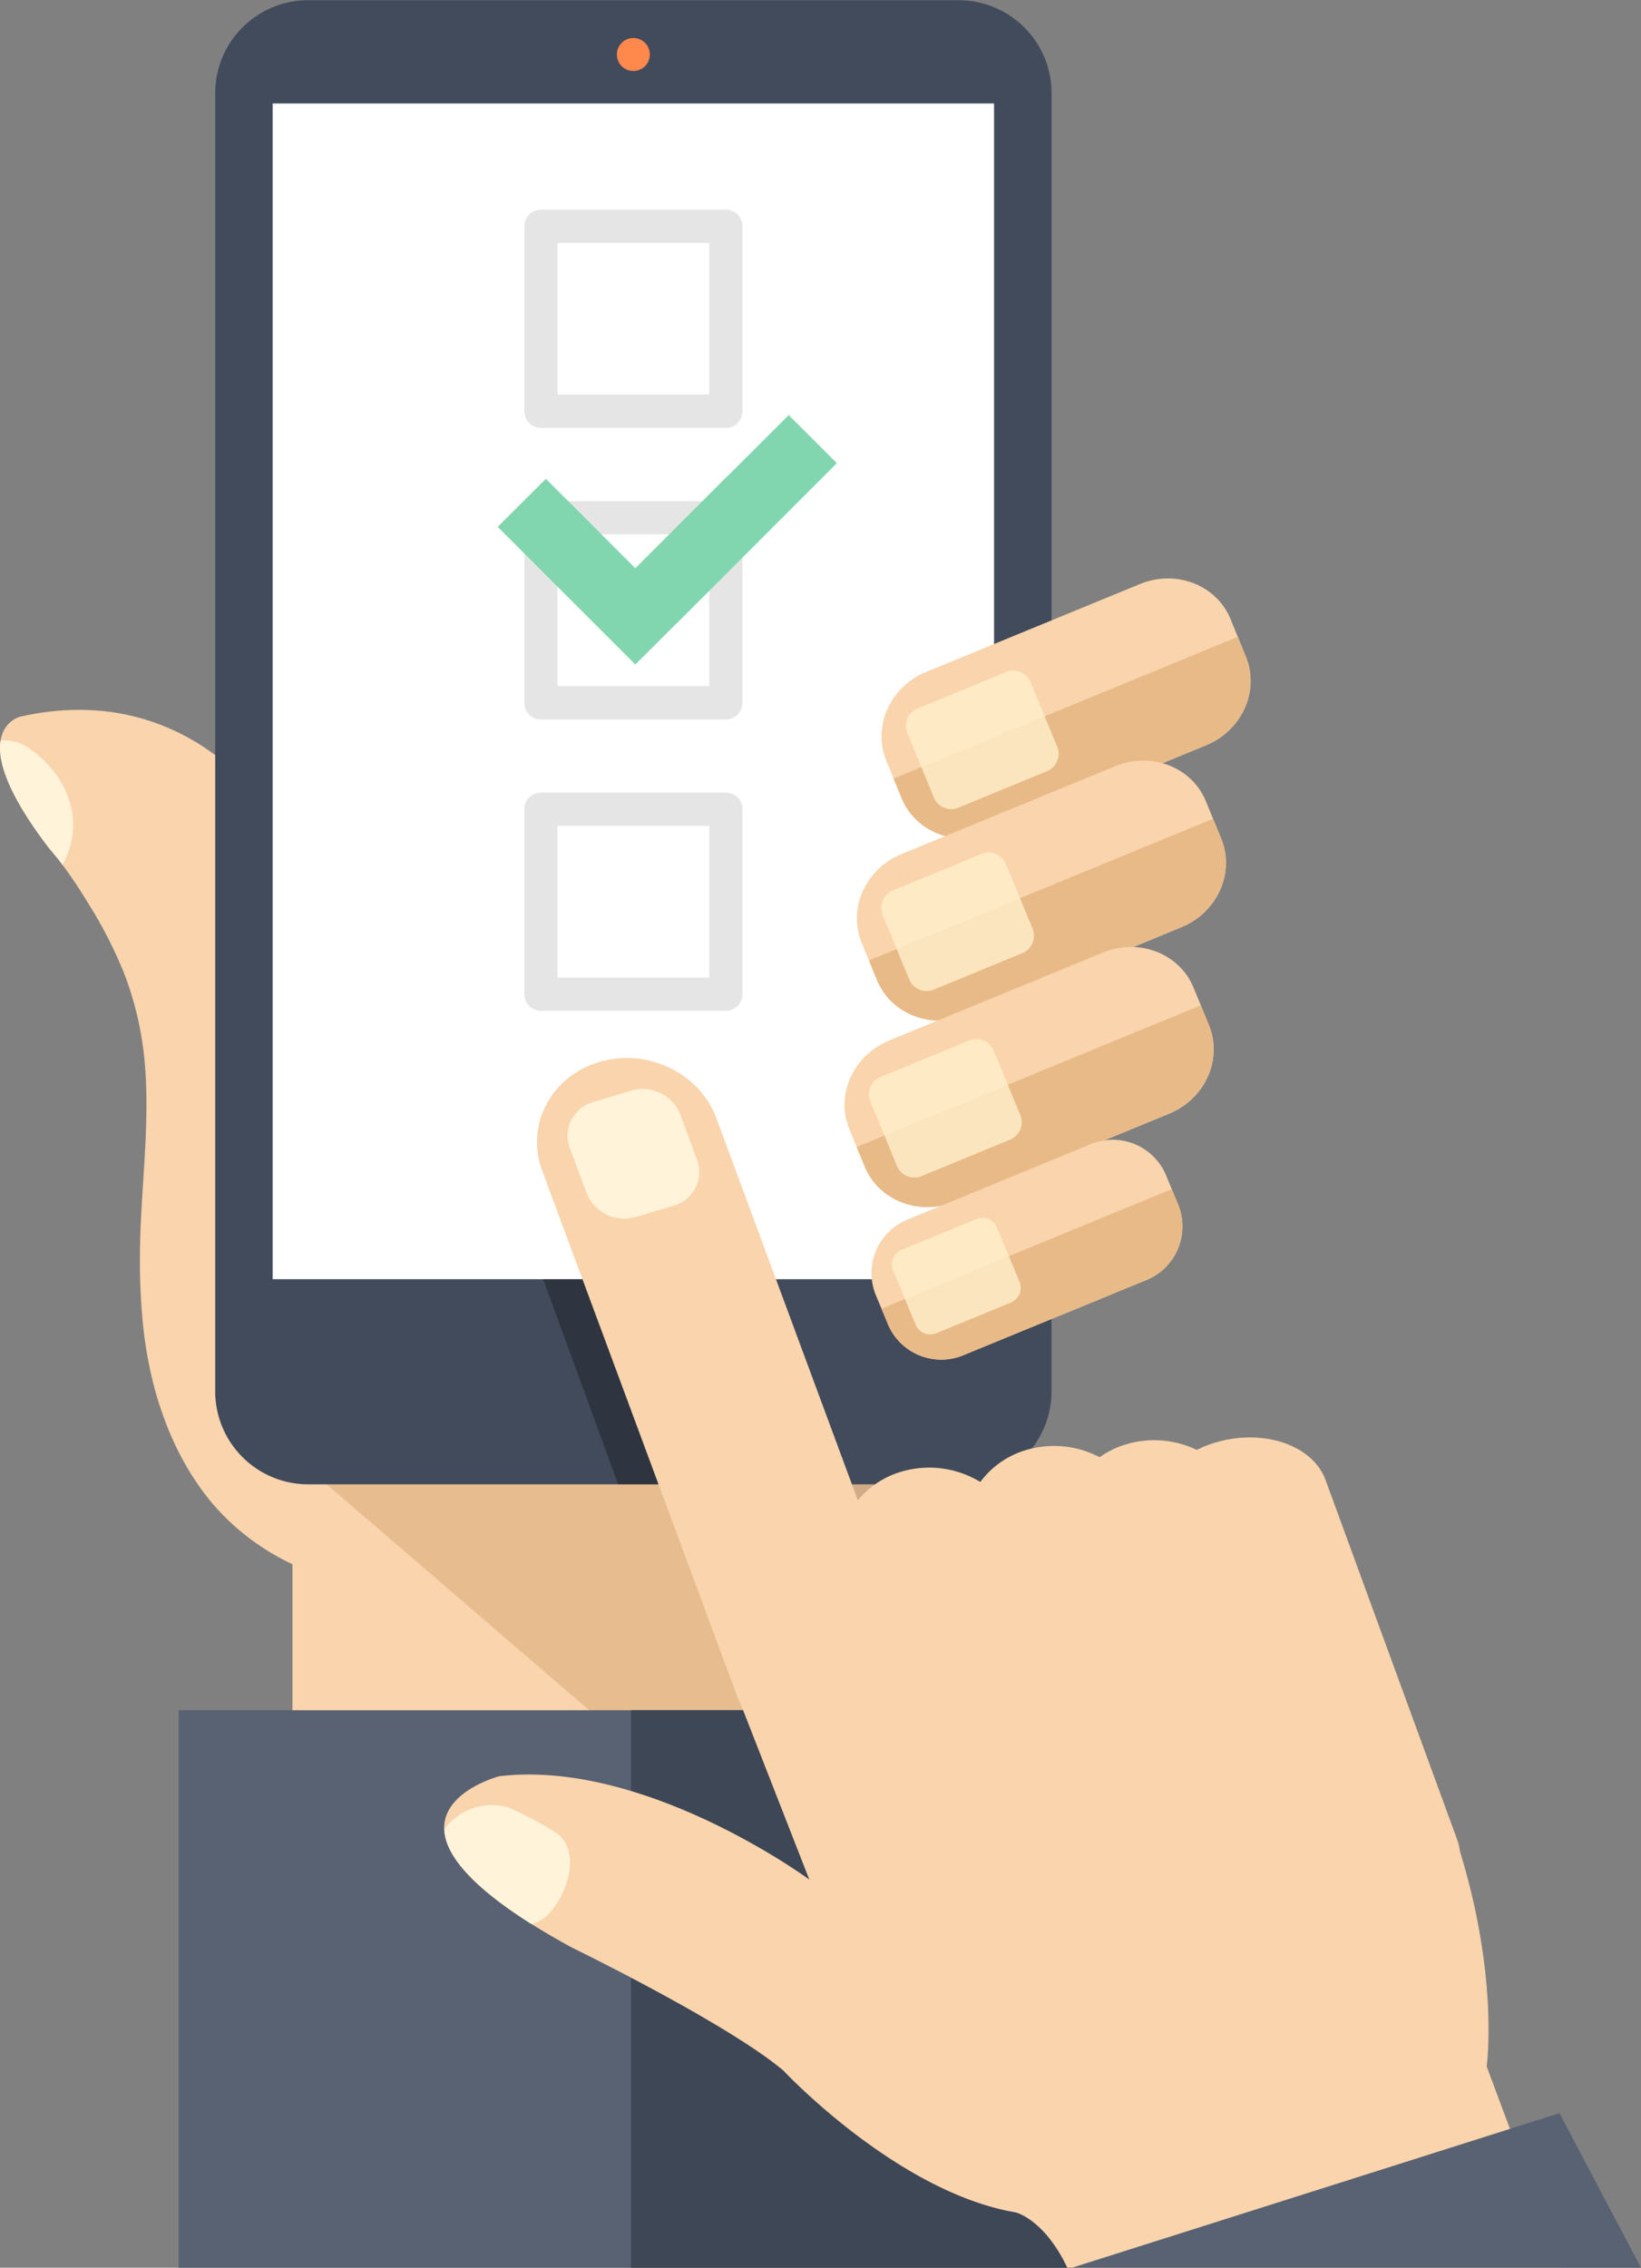 <svg xmlns="http://www.w3.org/2000/svg" id="Layer_1" data-name="Layer 1" viewBox="0 0 298.45 412.29"><rect x="0" y="0" width="298.45" height="412.29" fill="#808080" stroke="none"/><defs><style>.cls-1{fill:#f9d4ac}.cls-2{fill:#e2b788}.cls-12,.cls-2{opacity:.8}.cls-3{fill:#fff3d9}.cls-4{fill:#596273}.cls-5{fill:#3d4756}.cls-6{fill:#414b5b}.cls-7{fill:#fff}.cls-8{fill:#ff884d}.cls-9{fill:#e5e5e5}.cls-10{fill:#81d6af}.cls-11{fill:#e8ba87}.cls-13{fill:#fff0cc}.cls-14{opacity:.3}</style></defs><title>03 Surveys</title><path d="M218,313.89c-3.06-26.94-9.32-81.84-9.66-83.21-.45-1.81-63.28-45.14-63.28-45.14S130.29,161.09,99.5,168c0,0-10.81,2.52,4.59,23.05.73,1,1.67,2.05,2.43,3a92.21,92.21,0,0,1,5.27,7.79,80,80,0,0,1,6.66,13,59.8,59.8,0,0,1,3.81,17.78c.75,11.46-1.06,23-1,34.48a113.36,113.36,0,0,0,.57,11.57,74.67,74.67,0,0,0,1.91,10.75,61.88,61.88,0,0,0,3.46,9.95,51,51,0,0,0,5.29,9.19,41.56,41.56,0,0,0,7.83,8.16A43.7,43.7,0,0,0,149,322.1v48.52H259.42V310.45Z" class="cls-1" transform="translate(-95.81 -37.71)"/><path d="M282.18,281.89c-4.12-5.1-33,8.76-51.33,18.3l-1.36-2.92L143,297.06,219.69,363h39.9l-16.64-36.79C282.54,316.21,282.18,281.89,282.18,281.89Z" class="cls-2" transform="translate(-95.81 -37.71)"/><path d="M107.18,195c6.43-12.21-4.95-21.5-8.35-22.38-.55-.14-2.54-.52-2.93-.15-.46,3.07.77,8.17,6.72,16.59l.15.21c.42.59.86,1.19,1.32,1.81.73,1,1.67,2.05,2.43,3,.2.27.4.54.6.81A.57.57,0,0,0,107.18,195Z" class="cls-3" transform="translate(-95.81 -37.71)"/><rect width="162.48" height="101.35" x="32.49" y="310.93" class="cls-4"/><rect width="80.21" height="101.35" x="114.76" y="310.93" class="cls-5"/><path d="M287.05,290.66a16.91,16.91,0,0,1-16.91,16.91H151.86a16.91,16.91,0,0,1-16.91-16.91v-236a16.91,16.91,0,0,1,16.91-16.91H270.15a16.91,16.91,0,0,1,16.91,16.91Z" class="cls-6" transform="translate(-95.81 -37.71)"/><rect width="131.2" height="213.76" x="49.59" y="18.81" class="cls-7"/><circle cx="115.19" cy="9.91" r="3" class="cls-8"/><path d="M227.83,115.51H194.18a3,3,0,0,1-3-3V78.83a3,3,0,0,1,3-3h33.65a3,3,0,0,1,3,3v33.65A3,3,0,0,1,227.83,115.51Zm-30.62-6.06H224.8V81.87H197.21Z" class="cls-9" transform="translate(-95.81 -37.71)"/><path d="M227.83,168.51H194.18a3,3,0,0,1-3-3V131.82a3,3,0,0,1,3-3h33.65a3,3,0,0,1,3,3v33.65A3,3,0,0,1,227.83,168.51Zm-30.62-6.07H224.8V134.85H197.21Z" class="cls-9" transform="translate(-95.81 -37.71)"/><path d="M227.83,221.49H194.18a3,3,0,0,1-3-3V184.81a3,3,0,0,1,3-3h33.65a3,3,0,0,1,3,3v33.65A3,3,0,0,1,227.83,221.49Zm-30.62-6.05H224.8V187.84H197.21Z" class="cls-9" transform="translate(-95.81 -37.71)"/><polygon points="90.52 95.79 99.28 87.05 115.55 103.31 131.87 86.98 132.79 86.1 143.44 75.47 152.2 84.21 123.78 112.63 122.85 113.53 115.55 120.81 90.52 95.79" class="cls-10"/><path d="M322.4,157.09c2.55,6.2-.68,13.41-7.21,16.11l-38.91,16c-6.54,2.69-13.91-.15-16.47-6.35L257,176c-2.55-6.2.68-13.41,7.22-16.11l38.91-16c6.54-2.69,13.92.15,16.47,6.35Z" class="cls-1" transform="translate(-95.81 -37.71)"/><path d="M258.32,179.26l1.46,3.56c2.55,6.2,9.92,9,16.47,6.35l38.9-16c6.54-2.69,9.77-9.91,7.22-16.11l-1.47-3.56Z" class="cls-11" transform="translate(-95.81 -37.71)"/><g class="cls-12"><path d="M288.12,173.55a3.42,3.42,0,0,1-2,4.41l-15.93,6.56a3.42,3.42,0,0,1-4.51-1.74l-4.9-11.9a3.42,3.42,0,0,1,2-4.41l15.93-6.56a3.41,3.41,0,0,1,4.5,1.74Z" class="cls-13" transform="translate(-95.81 -37.71)"/></g><path d="M317.91,190.17c2.55,6.2-.68,13.41-7.21,16.11l-38.91,16c-6.54,2.69-13.91-.15-16.46-6.35l-2.81-6.82c-2.55-6.2.68-13.41,7.22-16.11l38.91-16c6.54-2.69,13.91.15,16.46,6.35Z" class="cls-1" transform="translate(-95.81 -37.71)"/><path d="M253.84,212.33l1.46,3.56c2.55,6.2,9.93,9,16.47,6.35l38.91-16c6.54-2.7,9.77-9.91,7.22-16.11l-1.47-3.56Z" class="cls-11" transform="translate(-95.81 -37.71)"/><g class="cls-12"><path d="M283.64,206.63a3.42,3.42,0,0,1-2,4.41l-15.93,6.56a3.42,3.42,0,0,1-4.51-1.74l-4.9-11.9a3.42,3.42,0,0,1,2-4.41L274.23,193a3.42,3.42,0,0,1,4.51,1.74Z" class="cls-13" transform="translate(-95.81 -37.71)"/></g><path d="M315.68,224.08c2.55,6.2-.68,13.41-7.21,16.1l-38.91,16c-6.54,2.69-13.91-.15-16.46-6.35L250.28,243c-2.56-6.2.68-13.41,7.22-16.11l38.9-16c6.54-2.69,13.91.15,16.47,6.35Z" class="cls-1" transform="translate(-95.81 -37.71)"/><path d="M251.61,246.24l1.46,3.56c2.55,6.2,9.92,9,16.46,6.35l38.91-16c6.54-2.69,9.77-9.91,7.22-16.1l-1.47-3.56Z" class="cls-11" transform="translate(-95.81 -37.71)"/><g class="cls-12"><path d="M281.41,240.54a3.42,3.42,0,0,1-2,4.41l-15.93,6.56a3.42,3.42,0,0,1-4.51-1.74l-4.9-11.9a3.42,3.42,0,0,1,2-4.41L272,226.9a3.42,3.42,0,0,1,4.51,1.74Z" class="cls-13" transform="translate(-95.81 -37.71)"/></g><path d="M310.17,256.94a10.53,10.53,0,0,1-6.09,13.59L271.27,284a10.53,10.53,0,0,1-13.89-5.36L255,272.94a10.53,10.53,0,0,1,6.09-13.59l32.82-13.52a10.53,10.53,0,0,1,13.89,5.36Z" class="cls-1" transform="translate(-95.81 -37.71)"/><path d="M256.12,275.64l1.24,3A10.53,10.53,0,0,0,271.25,284l32.82-13.51a10.53,10.53,0,0,0,6.09-13.59l-1.24-3Z" class="cls-11" transform="translate(-95.81 -37.71)"/><g class="cls-12"><path d="M281.26,270.83a2.88,2.88,0,0,1-1.66,3.72l-13.44,5.53a2.89,2.89,0,0,1-3.81-1.47l-4.13-10a2.89,2.89,0,0,1,1.67-3.72l13.44-5.53a2.88,2.88,0,0,1,3.8,1.47Z" class="cls-13" transform="translate(-95.81 -37.71)"/></g><path d="M289.92,450h89.93l-13.66-36.6s2.25-16.05-4.86-39.1a9.14,9.14,0,0,0-.5-2.13l-23.94-65.39c-2.37-6.39-11.38-9.42-20.12-6.78a21.73,21.73,0,0,0-3.31,1.31,17.87,17.87,0,0,0-12.89-1,16.59,16.59,0,0,0-4.77,2.33,17.86,17.86,0,0,0-13.39-1.3,16,16,0,0,0-8.31,5.8,17.88,17.88,0,0,0-14.4-1.86,16.09,16.09,0,0,0-7.87,5.2L226.09,241c-3.07-8.27-12.65-12.83-21.39-10.18s-13.34,11.49-10.27,19.76L229.83,346a15.73,15.73,0,0,0,.77,1.72L243,379.43s-29.77-21.93-56.38-18.79c0,0-29.73,7.76,13.2,31.15,0,0,28.15,13.69,38.46,22.36,0,0,20.72,22.18,42.36,25.81C280.67,440,285.8,441.29,289.92,450Z" class="cls-1" transform="translate(-95.81 -37.71)"/><polygon points="112.42 269.86 119.75 269.86 105.92 232.57 98.79 232.57 112.42 269.86" class="cls-14"/><path d="M222.6,248.62a6.36,6.36,0,0,1-4.33,8.32l-6.78,2a7.38,7.38,0,0,1-9-4.29l-3.07-8.27a6.36,6.36,0,0,1,4.33-8.32l6.78-2.05a7.38,7.38,0,0,1,9,4.29Z" class="cls-3" transform="translate(-95.81 -37.71)"/><path d="M188.07,366.27a10.73,10.73,0,0,0-11.45,4c.12,4.13,4,9.77,15.85,17.25a7.28,7.28,0,0,0,2.68-1.4c3.39-3.17,6.36-10.69,2.54-14.61C196.59,370.35,189.38,366.64,188.07,366.27Z" class="cls-3" transform="translate(-95.81 -37.71)"/><polygon points="298.45 412.29 283.62 384.19 194.97 412.29 298.45 412.29" class="cls-4"/></svg>